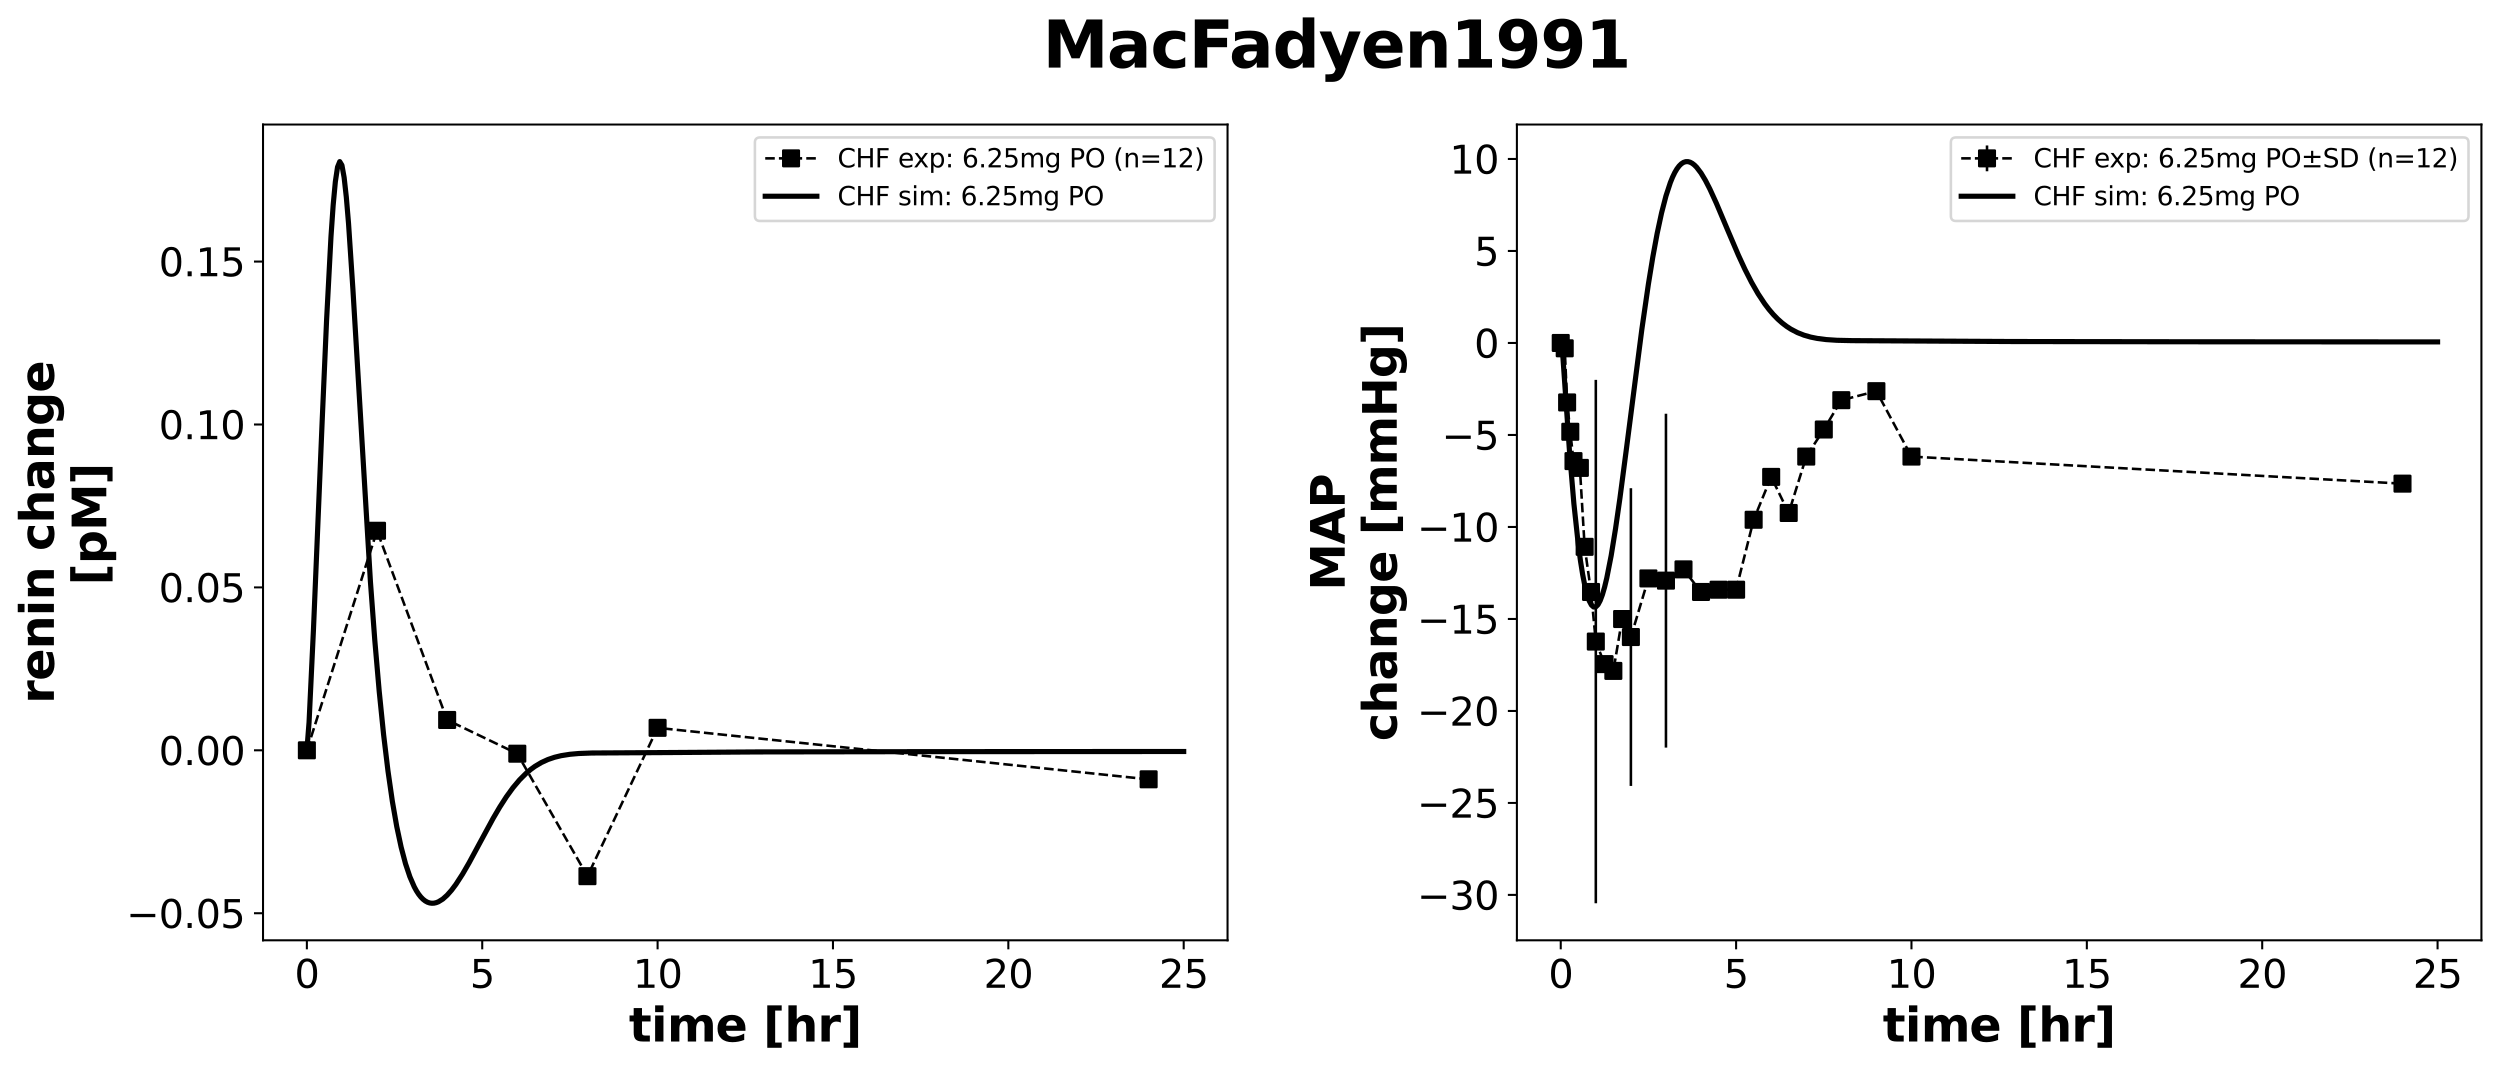 <?xml version="1.0" encoding="utf-8" standalone="no"?>
<!DOCTYPE svg PUBLIC "-//W3C//DTD SVG 1.1//EN"
  "http://www.w3.org/Graphics/SVG/1.1/DTD/svg11.dtd">
<svg xmlns:xlink="http://www.w3.org/1999/xlink" width="968.405pt" height="414.386pt" viewBox="0 0 968.405 414.386" xmlns="http://www.w3.org/2000/svg" version="1.1">
 <defs>
  <style type="text/css">*{stroke-linejoin: round; stroke-linecap: butt}</style>
 </defs>
 <g id="figure_1">
  <g id="patch_1">
   <path d="M 0 414.386 
L 968.405 414.386 
L 968.405 -0 
L 0 -0 
z
" style="fill: #ffffff"/>
  </g>
  <g id="axes_1">
   <g id="patch_2">
    <path d="M 101.885 364.248 
L 475.503 364.248 
L 475.503 48.24 
L 101.885 48.24 
z
" style="fill: #ffffff"/>
   </g>
   <g id="matplotlib.axis_1">
    <g id="xtick_1">
     <g id="line2d_1">
      <defs>
       <path id="m7fe40446ed" d="M 0 0 
L 0 3.5 
" style="stroke: #000000; stroke-width: 0.8"/>
      </defs>
      <g>
       <use xlink:href="#m7fe40446ed" x="118.868" y="364.248" style="stroke: #000000; stroke-width: 0.8"/>
      </g>
     </g>
     <g id="text_1">
      <!-- 0 -->
      <g transform="translate(114.096 382.646) scale(0.15 -0.15)">
       <defs>
        <path id="DejaVuSans-30" d="M 2034 4250 
Q 1547 4250 1301 3770 
Q 1056 3291 1056 2328 
Q 1056 1369 1301 889 
Q 1547 409 2034 409 
Q 2525 409 2770 889 
Q 3016 1369 3016 2328 
Q 3016 3291 2770 3770 
Q 2525 4250 2034 4250 
z
M 2034 4750 
Q 2819 4750 3233 4129 
Q 3647 3509 3647 2328 
Q 3647 1150 3233 529 
Q 2819 -91 2034 -91 
Q 1250 -91 836 529 
Q 422 1150 422 2328 
Q 422 3509 836 4129 
Q 1250 4750 2034 4750 
z
" transform="scale(0.016)"/>
       </defs>
       <use xlink:href="#DejaVuSans-30"/>
      </g>
     </g>
    </g>
    <g id="xtick_2">
     <g id="line2d_2">
      <g>
       <use xlink:href="#m7fe40446ed" x="186.798" y="364.248" style="stroke: #000000; stroke-width: 0.8"/>
      </g>
     </g>
     <g id="text_2">
      <!-- 5 -->
      <g transform="translate(182.026 382.646) scale(0.15 -0.15)">
       <defs>
        <path id="DejaVuSans-35" d="M 691 4666 
L 3169 4666 
L 3169 4134 
L 1269 4134 
L 1269 2991 
Q 1406 3038 1543 3061 
Q 1681 3084 1819 3084 
Q 2600 3084 3056 2656 
Q 3513 2228 3513 1497 
Q 3513 744 3044 326 
Q 2575 -91 1722 -91 
Q 1428 -91 1123 -41 
Q 819 9 494 109 
L 494 744 
Q 775 591 1075 516 
Q 1375 441 1709 441 
Q 2250 441 2565 725 
Q 2881 1009 2881 1497 
Q 2881 1984 2565 2268 
Q 2250 2553 1709 2553 
Q 1456 2553 1204 2497 
Q 953 2441 691 2322 
L 691 4666 
z
" transform="scale(0.016)"/>
       </defs>
       <use xlink:href="#DejaVuSans-35"/>
      </g>
     </g>
    </g>
    <g id="xtick_3">
     <g id="line2d_3">
      <g>
       <use xlink:href="#m7fe40446ed" x="254.729" y="364.248" style="stroke: #000000; stroke-width: 0.8"/>
      </g>
     </g>
     <g id="text_3">
      <!-- 10 -->
      <g transform="translate(245.185 382.646) scale(0.15 -0.15)">
       <defs>
        <path id="DejaVuSans-31" d="M 794 531 
L 1825 531 
L 1825 4091 
L 703 3866 
L 703 4441 
L 1819 4666 
L 2450 4666 
L 2450 531 
L 3481 531 
L 3481 0 
L 794 0 
L 794 531 
z
" transform="scale(0.016)"/>
       </defs>
       <use xlink:href="#DejaVuSans-31"/>
       <use xlink:href="#DejaVuSans-30" transform="translate(63.623 0)"/>
      </g>
     </g>
    </g>
    <g id="xtick_4">
     <g id="line2d_4">
      <g>
       <use xlink:href="#m7fe40446ed" x="322.659" y="364.248" style="stroke: #000000; stroke-width: 0.8"/>
      </g>
     </g>
     <g id="text_4">
      <!-- 15 -->
      <g transform="translate(313.115 382.646) scale(0.15 -0.15)">
       <use xlink:href="#DejaVuSans-31"/>
       <use xlink:href="#DejaVuSans-35" transform="translate(63.623 0)"/>
      </g>
     </g>
    </g>
    <g id="xtick_5">
     <g id="line2d_5">
      <g>
       <use xlink:href="#m7fe40446ed" x="390.59" y="364.248" style="stroke: #000000; stroke-width: 0.8"/>
      </g>
     </g>
     <g id="text_5">
      <!-- 20 -->
      <g transform="translate(381.046 382.646) scale(0.15 -0.15)">
       <defs>
        <path id="DejaVuSans-32" d="M 1228 531 
L 3431 531 
L 3431 0 
L 469 0 
L 469 531 
Q 828 903 1448 1529 
Q 2069 2156 2228 2338 
Q 2531 2678 2651 2914 
Q 2772 3150 2772 3378 
Q 2772 3750 2511 3984 
Q 2250 4219 1831 4219 
Q 1534 4219 1204 4116 
Q 875 4013 500 3803 
L 500 4441 
Q 881 4594 1212 4672 
Q 1544 4750 1819 4750 
Q 2544 4750 2975 4387 
Q 3406 4025 3406 3419 
Q 3406 3131 3298 2873 
Q 3191 2616 2906 2266 
Q 2828 2175 2409 1742 
Q 1991 1309 1228 531 
z
" transform="scale(0.016)"/>
       </defs>
       <use xlink:href="#DejaVuSans-32"/>
       <use xlink:href="#DejaVuSans-30" transform="translate(63.623 0)"/>
      </g>
     </g>
    </g>
    <g id="xtick_6">
     <g id="line2d_6">
      <g>
       <use xlink:href="#m7fe40446ed" x="458.52" y="364.248" style="stroke: #000000; stroke-width: 0.8"/>
      </g>
     </g>
     <g id="text_6">
      <!-- 25 -->
      <g transform="translate(448.976 382.646) scale(0.15 -0.15)">
       <use xlink:href="#DejaVuSans-32"/>
       <use xlink:href="#DejaVuSans-35" transform="translate(63.623 0)"/>
      </g>
     </g>
    </g>
    <g id="text_7">
     <!-- time [hr] -->
     <g transform="translate(243.619 403.442) scale(0.18 -0.18)">
      <defs>
       <path id="DejaVuSans-Bold-74" d="M 1759 4494 
L 1759 3500 
L 2913 3500 
L 2913 2700 
L 1759 2700 
L 1759 1216 
Q 1759 972 1856 886 
Q 1953 800 2241 800 
L 2816 800 
L 2816 0 
L 1856 0 
Q 1194 0 917 276 
Q 641 553 641 1216 
L 641 2700 
L 84 2700 
L 84 3500 
L 641 3500 
L 641 4494 
L 1759 4494 
z
" transform="scale(0.016)"/>
       <path id="DejaVuSans-Bold-69" d="M 538 3500 
L 1656 3500 
L 1656 0 
L 538 0 
L 538 3500 
z
M 538 4863 
L 1656 4863 
L 1656 3950 
L 538 3950 
L 538 4863 
z
" transform="scale(0.016)"/>
       <path id="DejaVuSans-Bold-6d" d="M 3781 2919 
Q 3994 3244 4286 3414 
Q 4578 3584 4928 3584 
Q 5531 3584 5847 3212 
Q 6163 2841 6163 2131 
L 6163 0 
L 5038 0 
L 5038 1825 
Q 5041 1866 5042 1909 
Q 5044 1953 5044 2034 
Q 5044 2406 4934 2573 
Q 4825 2741 4581 2741 
Q 4263 2741 4089 2478 
Q 3916 2216 3909 1719 
L 3909 0 
L 2784 0 
L 2784 1825 
Q 2784 2406 2684 2573 
Q 2584 2741 2328 2741 
Q 2006 2741 1831 2477 
Q 1656 2213 1656 1722 
L 1656 0 
L 531 0 
L 531 3500 
L 1656 3500 
L 1656 2988 
Q 1863 3284 2130 3434 
Q 2397 3584 2719 3584 
Q 3081 3584 3359 3409 
Q 3638 3234 3781 2919 
z
" transform="scale(0.016)"/>
       <path id="DejaVuSans-Bold-65" d="M 4031 1759 
L 4031 1441 
L 1416 1441 
Q 1456 1047 1700 850 
Q 1944 653 2381 653 
Q 2734 653 3104 758 
Q 3475 863 3866 1075 
L 3866 213 
Q 3469 63 3072 -14 
Q 2675 -91 2278 -91 
Q 1328 -91 801 392 
Q 275 875 275 1747 
Q 275 2603 792 3093 
Q 1309 3584 2216 3584 
Q 3041 3584 3536 3087 
Q 4031 2591 4031 1759 
z
M 2881 2131 
Q 2881 2450 2695 2645 
Q 2509 2841 2209 2841 
Q 1884 2841 1681 2658 
Q 1478 2475 1428 2131 
L 2881 2131 
z
" transform="scale(0.016)"/>
       <path id="DejaVuSans-Bold-20" transform="scale(0.016)"/>
       <path id="DejaVuSans-Bold-5b" d="M 550 4863 
L 2491 4863 
L 2491 4159 
L 1613 4159 
L 1613 -141 
L 2491 -141 
L 2491 -844 
L 550 -844 
L 550 4863 
z
" transform="scale(0.016)"/>
       <path id="DejaVuSans-Bold-68" d="M 4056 2131 
L 4056 0 
L 2931 0 
L 2931 347 
L 2931 1625 
Q 2931 2084 2911 2256 
Q 2891 2428 2841 2509 
Q 2775 2619 2662 2680 
Q 2550 2741 2406 2741 
Q 2056 2741 1856 2470 
Q 1656 2200 1656 1722 
L 1656 0 
L 538 0 
L 538 4863 
L 1656 4863 
L 1656 2988 
Q 1909 3294 2193 3439 
Q 2478 3584 2822 3584 
Q 3428 3584 3742 3212 
Q 4056 2841 4056 2131 
z
" transform="scale(0.016)"/>
       <path id="DejaVuSans-Bold-72" d="M 3138 2547 
Q 2991 2616 2845 2648 
Q 2700 2681 2553 2681 
Q 2122 2681 1889 2404 
Q 1656 2128 1656 1613 
L 1656 0 
L 538 0 
L 538 3500 
L 1656 3500 
L 1656 2925 
Q 1872 3269 2151 3426 
Q 2431 3584 2822 3584 
Q 2878 3584 2943 3579 
Q 3009 3575 3134 3559 
L 3138 2547 
z
" transform="scale(0.016)"/>
       <path id="DejaVuSans-Bold-5d" d="M 2375 -844 
L 434 -844 
L 434 -141 
L 1313 -141 
L 1313 4159 
L 434 4159 
L 434 4863 
L 2375 4863 
L 2375 -844 
z
" transform="scale(0.016)"/>
      </defs>
      <use xlink:href="#DejaVuSans-Bold-74"/>
      <use xlink:href="#DejaVuSans-Bold-69" transform="translate(47.803 0)"/>
      <use xlink:href="#DejaVuSans-Bold-6d" transform="translate(82.08 0)"/>
      <use xlink:href="#DejaVuSans-Bold-65" transform="translate(186.279 0)"/>
      <use xlink:href="#DejaVuSans-Bold-20" transform="translate(254.102 0)"/>
      <use xlink:href="#DejaVuSans-Bold-5b" transform="translate(288.916 0)"/>
      <use xlink:href="#DejaVuSans-Bold-68" transform="translate(334.619 0)"/>
      <use xlink:href="#DejaVuSans-Bold-72" transform="translate(405.811 0)"/>
      <use xlink:href="#DejaVuSans-Bold-5d" transform="translate(455.127 0)"/>
     </g>
    </g>
   </g>
   <g id="matplotlib.axis_2">
    <g id="ytick_1">
     <g id="line2d_7">
      <defs>
       <path id="me008aaef11" d="M 0 0 
L -3.5 0 
" style="stroke: #000000; stroke-width: 0.8"/>
      </defs>
      <g>
       <use xlink:href="#me008aaef11" x="101.885" y="353.757" style="stroke: #000000; stroke-width: 0.8"/>
      </g>
     </g>
     <g id="text_8">
      <!-- −0.05 -->
      <g transform="translate(48.917 359.456) scale(0.15 -0.15)">
       <defs>
        <path id="DejaVuSans-2212" d="M 678 2272 
L 4684 2272 
L 4684 1741 
L 678 1741 
L 678 2272 
z
" transform="scale(0.016)"/>
        <path id="DejaVuSans-2e" d="M 684 794 
L 1344 794 
L 1344 0 
L 684 0 
L 684 794 
z
" transform="scale(0.016)"/>
       </defs>
       <use xlink:href="#DejaVuSans-2212"/>
       <use xlink:href="#DejaVuSans-30" transform="translate(83.789 0)"/>
       <use xlink:href="#DejaVuSans-2e" transform="translate(147.412 0)"/>
       <use xlink:href="#DejaVuSans-30" transform="translate(179.199 0)"/>
       <use xlink:href="#DejaVuSans-35" transform="translate(242.822 0)"/>
      </g>
     </g>
    </g>
    <g id="ytick_2">
     <g id="line2d_8">
      <g>
       <use xlink:href="#me008aaef11" x="101.885" y="290.646" style="stroke: #000000; stroke-width: 0.8"/>
      </g>
     </g>
     <g id="text_9">
      <!-- 0.00 -->
      <g transform="translate(61.487 296.345) scale(0.15 -0.15)">
       <use xlink:href="#DejaVuSans-30"/>
       <use xlink:href="#DejaVuSans-2e" transform="translate(63.623 0)"/>
       <use xlink:href="#DejaVuSans-30" transform="translate(95.41 0)"/>
       <use xlink:href="#DejaVuSans-30" transform="translate(159.033 0)"/>
      </g>
     </g>
    </g>
    <g id="ytick_3">
     <g id="line2d_9">
      <g>
       <use xlink:href="#me008aaef11" x="101.885" y="227.536" style="stroke: #000000; stroke-width: 0.8"/>
      </g>
     </g>
     <g id="text_10">
      <!-- 0.05 -->
      <g transform="translate(61.487 233.235) scale(0.15 -0.15)">
       <use xlink:href="#DejaVuSans-30"/>
       <use xlink:href="#DejaVuSans-2e" transform="translate(63.623 0)"/>
       <use xlink:href="#DejaVuSans-30" transform="translate(95.41 0)"/>
       <use xlink:href="#DejaVuSans-35" transform="translate(159.033 0)"/>
      </g>
     </g>
    </g>
    <g id="ytick_4">
     <g id="line2d_10">
      <g>
       <use xlink:href="#me008aaef11" x="101.885" y="164.425" style="stroke: #000000; stroke-width: 0.8"/>
      </g>
     </g>
     <g id="text_11">
      <!-- 0.10 -->
      <g transform="translate(61.487 170.124) scale(0.15 -0.15)">
       <use xlink:href="#DejaVuSans-30"/>
       <use xlink:href="#DejaVuSans-2e" transform="translate(63.623 0)"/>
       <use xlink:href="#DejaVuSans-31" transform="translate(95.41 0)"/>
       <use xlink:href="#DejaVuSans-30" transform="translate(159.033 0)"/>
      </g>
     </g>
    </g>
    <g id="ytick_5">
     <g id="line2d_11">
      <g>
       <use xlink:href="#me008aaef11" x="101.885" y="101.314" style="stroke: #000000; stroke-width: 0.8"/>
      </g>
     </g>
     <g id="text_12">
      <!-- 0.15 -->
      <g transform="translate(61.487 107.013) scale(0.15 -0.15)">
       <use xlink:href="#DejaVuSans-30"/>
       <use xlink:href="#DejaVuSans-2e" transform="translate(63.623 0)"/>
       <use xlink:href="#DejaVuSans-31" transform="translate(95.41 0)"/>
       <use xlink:href="#DejaVuSans-35" transform="translate(159.033 0)"/>
      </g>
     </g>
    </g>
    <g id="text_13">
     <!-- renin change -->
     <g transform="translate(20.877 272.588) rotate(-90) scale(0.18 -0.18)">
      <defs>
       <path id="DejaVuSans-Bold-6e" d="M 4056 2131 
L 4056 0 
L 2931 0 
L 2931 347 
L 2931 1631 
Q 2931 2084 2911 2256 
Q 2891 2428 2841 2509 
Q 2775 2619 2662 2680 
Q 2550 2741 2406 2741 
Q 2056 2741 1856 2470 
Q 1656 2200 1656 1722 
L 1656 0 
L 538 0 
L 538 3500 
L 1656 3500 
L 1656 2988 
Q 1909 3294 2193 3439 
Q 2478 3584 2822 3584 
Q 3428 3584 3742 3212 
Q 4056 2841 4056 2131 
z
" transform="scale(0.016)"/>
       <path id="DejaVuSans-Bold-63" d="M 3366 3391 
L 3366 2478 
Q 3138 2634 2908 2709 
Q 2678 2784 2431 2784 
Q 1963 2784 1702 2511 
Q 1441 2238 1441 1747 
Q 1441 1256 1702 982 
Q 1963 709 2431 709 
Q 2694 709 2930 787 
Q 3166 866 3366 1019 
L 3366 103 
Q 3103 6 2833 -42 
Q 2563 -91 2291 -91 
Q 1344 -91 809 395 
Q 275 881 275 1747 
Q 275 2613 809 3098 
Q 1344 3584 2291 3584 
Q 2566 3584 2833 3536 
Q 3100 3488 3366 3391 
z
" transform="scale(0.016)"/>
       <path id="DejaVuSans-Bold-61" d="M 2106 1575 
Q 1756 1575 1579 1456 
Q 1403 1338 1403 1106 
Q 1403 894 1545 773 
Q 1688 653 1941 653 
Q 2256 653 2472 879 
Q 2688 1106 2688 1447 
L 2688 1575 
L 2106 1575 
z
M 3816 1997 
L 3816 0 
L 2688 0 
L 2688 519 
Q 2463 200 2181 54 
Q 1900 -91 1497 -91 
Q 953 -91 614 226 
Q 275 544 275 1050 
Q 275 1666 698 1953 
Q 1122 2241 2028 2241 
L 2688 2241 
L 2688 2328 
Q 2688 2594 2478 2717 
Q 2269 2841 1825 2841 
Q 1466 2841 1156 2769 
Q 847 2697 581 2553 
L 581 3406 
Q 941 3494 1303 3539 
Q 1666 3584 2028 3584 
Q 2975 3584 3395 3211 
Q 3816 2838 3816 1997 
z
" transform="scale(0.016)"/>
       <path id="DejaVuSans-Bold-67" d="M 2919 594 
Q 2688 288 2409 144 
Q 2131 0 1766 0 
Q 1125 0 706 504 
Q 288 1009 288 1791 
Q 288 2575 706 3076 
Q 1125 3578 1766 3578 
Q 2131 3578 2409 3434 
Q 2688 3291 2919 2981 
L 2919 3500 
L 4044 3500 
L 4044 353 
Q 4044 -491 3511 -936 
Q 2978 -1381 1966 -1381 
Q 1638 -1381 1331 -1331 
Q 1025 -1281 716 -1178 
L 716 -306 
Q 1009 -475 1290 -558 
Q 1572 -641 1856 -641 
Q 2406 -641 2662 -400 
Q 2919 -159 2919 353 
L 2919 594 
z
M 2181 2772 
Q 1834 2772 1640 2515 
Q 1447 2259 1447 1791 
Q 1447 1309 1634 1061 
Q 1822 813 2181 813 
Q 2531 813 2725 1069 
Q 2919 1325 2919 1791 
Q 2919 2259 2725 2515 
Q 2531 2772 2181 2772 
z
" transform="scale(0.016)"/>
      </defs>
      <use xlink:href="#DejaVuSans-Bold-72"/>
      <use xlink:href="#DejaVuSans-Bold-65" transform="translate(49.316 0)"/>
      <use xlink:href="#DejaVuSans-Bold-6e" transform="translate(117.139 0)"/>
      <use xlink:href="#DejaVuSans-Bold-69" transform="translate(188.33 0)"/>
      <use xlink:href="#DejaVuSans-Bold-6e" transform="translate(222.607 0)"/>
      <use xlink:href="#DejaVuSans-Bold-20" transform="translate(293.799 0)"/>
      <use xlink:href="#DejaVuSans-Bold-63" transform="translate(328.613 0)"/>
      <use xlink:href="#DejaVuSans-Bold-68" transform="translate(387.891 0)"/>
      <use xlink:href="#DejaVuSans-Bold-61" transform="translate(459.082 0)"/>
      <use xlink:href="#DejaVuSans-Bold-6e" transform="translate(526.562 0)"/>
      <use xlink:href="#DejaVuSans-Bold-67" transform="translate(597.754 0)"/>
      <use xlink:href="#DejaVuSans-Bold-65" transform="translate(669.336 0)"/>
     </g>
     <!--  [pM] -->
     <g transform="translate(41.174 233.002) rotate(-90) scale(0.18 -0.18)">
      <defs>
       <path id="DejaVuSans-Bold-70" d="M 1656 506 
L 1656 -1331 
L 538 -1331 
L 538 3500 
L 1656 3500 
L 1656 2988 
Q 1888 3294 2169 3439 
Q 2450 3584 2816 3584 
Q 3463 3584 3878 3070 
Q 4294 2556 4294 1747 
Q 4294 938 3878 423 
Q 3463 -91 2816 -91 
Q 2450 -91 2169 54 
Q 1888 200 1656 506 
z
M 2400 2772 
Q 2041 2772 1848 2508 
Q 1656 2244 1656 1747 
Q 1656 1250 1848 986 
Q 2041 722 2400 722 
Q 2759 722 2948 984 
Q 3138 1247 3138 1747 
Q 3138 2247 2948 2509 
Q 2759 2772 2400 2772 
z
" transform="scale(0.016)"/>
       <path id="DejaVuSans-Bold-4d" d="M 588 4666 
L 2119 4666 
L 3181 2169 
L 4250 4666 
L 5778 4666 
L 5778 0 
L 4641 0 
L 4641 3413 
L 3566 897 
L 2803 897 
L 1728 3413 
L 1728 0 
L 588 0 
L 588 4666 
z
" transform="scale(0.016)"/>
      </defs>
      <use xlink:href="#DejaVuSans-Bold-20"/>
      <use xlink:href="#DejaVuSans-Bold-5b" transform="translate(34.814 0)"/>
      <use xlink:href="#DejaVuSans-Bold-70" transform="translate(80.518 0)"/>
      <use xlink:href="#DejaVuSans-Bold-4d" transform="translate(152.1 0)"/>
      <use xlink:href="#DejaVuSans-Bold-5d" transform="translate(251.611 0)"/>
     </g>
    </g>
   </g>
   <g id="line2d_12">
    <path d="M 118.868 290.646 
L 146.04 205.591 
L 173.212 278.883 
L 200.384 291.948 
L 227.557 339.404 
L 254.729 281.937 
L 444.934 301.883 
" clip-path="url(#pdf35cd6c3c)" style="fill: none; stroke-dasharray: 3.7,1.6; stroke-dashoffset: 0; stroke: #000000"/>
    <defs>
     <path id="m1f5edc1f0c" d="M -3 3 
L 3 3 
L 3 -3 
L -3 -3 
z
" style="stroke: #000000; stroke-linejoin: miter"/>
    </defs>
    <g clip-path="url(#pdf35cd6c3c)">
     <use xlink:href="#m1f5edc1f0c" x="118.868" y="290.646" style="stroke: #000000; stroke-linejoin: miter"/>
     <use xlink:href="#m1f5edc1f0c" x="146.04" y="205.591" style="stroke: #000000; stroke-linejoin: miter"/>
     <use xlink:href="#m1f5edc1f0c" x="173.212" y="278.883" style="stroke: #000000; stroke-linejoin: miter"/>
     <use xlink:href="#m1f5edc1f0c" x="200.384" y="291.948" style="stroke: #000000; stroke-linejoin: miter"/>
     <use xlink:href="#m1f5edc1f0c" x="227.557" y="339.404" style="stroke: #000000; stroke-linejoin: miter"/>
     <use xlink:href="#m1f5edc1f0c" x="254.729" y="281.937" style="stroke: #000000; stroke-linejoin: miter"/>
     <use xlink:href="#m1f5edc1f0c" x="444.934" y="301.883" style="stroke: #000000; stroke-linejoin: miter"/>
    </g>
   </g>
   <g id="line2d_13">
    <path d="M 118.868 290.646 
L 119.717 279.771 
L 121.415 244.047 
L 124.812 162.737 
L 126.51 123.913 
L 128.208 91.72 
L 129.057 79.46 
L 129.907 70.355 
L 130.756 64.694 
L 131.605 62.604 
L 132.454 64.029 
L 133.303 68.744 
L 134.152 76.384 
L 135.001 86.483 
L 136.7 111.994 
L 143.493 225.409 
L 145.191 248.143 
L 146.889 267.784 
L 148.587 284.52 
L 150.286 298.629 
L 151.984 310.413 
L 153.682 320.16 
L 155.38 328.134 
L 157.079 334.563 
L 158.777 339.642 
L 160.475 343.54 
L 161.324 345.092 
L 162.174 346.4 
L 163.023 347.479 
L 163.872 348.342 
L 164.721 349.003 
L 165.57 349.473 
L 166.419 349.763 
L 167.268 349.884 
L 168.117 349.845 
L 168.967 349.656 
L 169.816 349.325 
L 171.514 348.273 
L 173.212 346.753 
L 174.91 344.828 
L 176.609 342.556 
L 179.156 338.62 
L 181.704 334.221 
L 185.949 326.348 
L 191.044 316.961 
L 193.591 312.624 
L 196.139 308.664 
L 198.686 305.15 
L 201.234 302.115 
L 203.781 299.567 
L 205.479 298.129 
L 207.177 296.888 
L 209.725 295.366 
L 212.272 294.201 
L 214.82 293.338 
L 217.367 292.719 
L 220.764 292.183 
L 224.16 291.88 
L 229.255 291.685 
L 238.595 291.632 
L 258.974 291.508 
L 293.789 291.267 
L 358.323 291.161 
L 458.52 291.1 
L 458.52 291.1 
" clip-path="url(#pdf35cd6c3c)" style="fill: none; stroke: #000000; stroke-width: 2; stroke-linecap: square"/>
   </g>
   <g id="patch_3">
    <path d="M 101.885 364.248 
L 101.885 48.24 
" style="fill: none; stroke: #000000; stroke-width: 0.8; stroke-linejoin: miter; stroke-linecap: square"/>
   </g>
   <g id="patch_4">
    <path d="M 475.503 364.248 
L 475.503 48.24 
" style="fill: none; stroke: #000000; stroke-width: 0.8; stroke-linejoin: miter; stroke-linecap: square"/>
   </g>
   <g id="patch_5">
    <path d="M 101.885 364.248 
L 475.503 364.248 
" style="fill: none; stroke: #000000; stroke-width: 0.8; stroke-linejoin: miter; stroke-linecap: square"/>
   </g>
   <g id="patch_6">
    <path d="M 101.885 48.24 
L 475.503 48.24 
" style="fill: none; stroke: #000000; stroke-width: 0.8; stroke-linejoin: miter; stroke-linecap: square"/>
   </g>
   <g id="legend_1">
    <g id="patch_7">
     <path d="M 294.42 85.596 
L 468.503 85.596 
Q 470.503 85.596 470.503 83.596 
L 470.503 55.24 
Q 470.503 53.24 468.503 53.24 
L 294.42 53.24 
Q 292.42 53.24 292.42 55.24 
L 292.42 83.596 
Q 292.42 85.596 294.42 85.596 
z
" style="fill: #ffffff; opacity: 0.8; stroke: #cccccc; stroke-linejoin: miter"/>
    </g>
    <g id="line2d_14">
     <path d="M 296.42 61.338 
L 316.42 61.338 
" style="fill: none; stroke-dasharray: 3.7,1.6; stroke-dashoffset: 0; stroke: #000000"/>
    </g>
    <g id="line2d_15">
     <g>
      <use xlink:href="#m1f5edc1f0c" x="306.42" y="61.338" style="stroke: #000000; stroke-linejoin: miter"/>
     </g>
    </g>
    <g id="text_14">
     <!-- CHF exp: 6.25mg PO (n=12) -->
     <g transform="translate(324.42 64.838) scale(0.1 -0.1)">
      <defs>
       <path id="DejaVuSans-43" d="M 4122 4306 
L 4122 3641 
Q 3803 3938 3442 4084 
Q 3081 4231 2675 4231 
Q 1875 4231 1450 3742 
Q 1025 3253 1025 2328 
Q 1025 1406 1450 917 
Q 1875 428 2675 428 
Q 3081 428 3442 575 
Q 3803 722 4122 1019 
L 4122 359 
Q 3791 134 3420 21 
Q 3050 -91 2638 -91 
Q 1578 -91 968 557 
Q 359 1206 359 2328 
Q 359 3453 968 4101 
Q 1578 4750 2638 4750 
Q 3056 4750 3426 4639 
Q 3797 4528 4122 4306 
z
" transform="scale(0.016)"/>
       <path id="DejaVuSans-48" d="M 628 4666 
L 1259 4666 
L 1259 2753 
L 3553 2753 
L 3553 4666 
L 4184 4666 
L 4184 0 
L 3553 0 
L 3553 2222 
L 1259 2222 
L 1259 0 
L 628 0 
L 628 4666 
z
" transform="scale(0.016)"/>
       <path id="DejaVuSans-46" d="M 628 4666 
L 3309 4666 
L 3309 4134 
L 1259 4134 
L 1259 2759 
L 3109 2759 
L 3109 2228 
L 1259 2228 
L 1259 0 
L 628 0 
L 628 4666 
z
" transform="scale(0.016)"/>
       <path id="DejaVuSans-20" transform="scale(0.016)"/>
       <path id="DejaVuSans-65" d="M 3597 1894 
L 3597 1613 
L 953 1613 
Q 991 1019 1311 708 
Q 1631 397 2203 397 
Q 2534 397 2845 478 
Q 3156 559 3463 722 
L 3463 178 
Q 3153 47 2828 -22 
Q 2503 -91 2169 -91 
Q 1331 -91 842 396 
Q 353 884 353 1716 
Q 353 2575 817 3079 
Q 1281 3584 2069 3584 
Q 2775 3584 3186 3129 
Q 3597 2675 3597 1894 
z
M 3022 2063 
Q 3016 2534 2758 2815 
Q 2500 3097 2075 3097 
Q 1594 3097 1305 2825 
Q 1016 2553 972 2059 
L 3022 2063 
z
" transform="scale(0.016)"/>
       <path id="DejaVuSans-78" d="M 3513 3500 
L 2247 1797 
L 3578 0 
L 2900 0 
L 1881 1375 
L 863 0 
L 184 0 
L 1544 1831 
L 300 3500 
L 978 3500 
L 1906 2253 
L 2834 3500 
L 3513 3500 
z
" transform="scale(0.016)"/>
       <path id="DejaVuSans-70" d="M 1159 525 
L 1159 -1331 
L 581 -1331 
L 581 3500 
L 1159 3500 
L 1159 2969 
Q 1341 3281 1617 3432 
Q 1894 3584 2278 3584 
Q 2916 3584 3314 3078 
Q 3713 2572 3713 1747 
Q 3713 922 3314 415 
Q 2916 -91 2278 -91 
Q 1894 -91 1617 61 
Q 1341 213 1159 525 
z
M 3116 1747 
Q 3116 2381 2855 2742 
Q 2594 3103 2138 3103 
Q 1681 3103 1420 2742 
Q 1159 2381 1159 1747 
Q 1159 1113 1420 752 
Q 1681 391 2138 391 
Q 2594 391 2855 752 
Q 3116 1113 3116 1747 
z
" transform="scale(0.016)"/>
       <path id="DejaVuSans-3a" d="M 750 794 
L 1409 794 
L 1409 0 
L 750 0 
L 750 794 
z
M 750 3309 
L 1409 3309 
L 1409 2516 
L 750 2516 
L 750 3309 
z
" transform="scale(0.016)"/>
       <path id="DejaVuSans-36" d="M 2113 2584 
Q 1688 2584 1439 2293 
Q 1191 2003 1191 1497 
Q 1191 994 1439 701 
Q 1688 409 2113 409 
Q 2538 409 2786 701 
Q 3034 994 3034 1497 
Q 3034 2003 2786 2293 
Q 2538 2584 2113 2584 
z
M 3366 4563 
L 3366 3988 
Q 3128 4100 2886 4159 
Q 2644 4219 2406 4219 
Q 1781 4219 1451 3797 
Q 1122 3375 1075 2522 
Q 1259 2794 1537 2939 
Q 1816 3084 2150 3084 
Q 2853 3084 3261 2657 
Q 3669 2231 3669 1497 
Q 3669 778 3244 343 
Q 2819 -91 2113 -91 
Q 1303 -91 875 529 
Q 447 1150 447 2328 
Q 447 3434 972 4092 
Q 1497 4750 2381 4750 
Q 2619 4750 2861 4703 
Q 3103 4656 3366 4563 
z
" transform="scale(0.016)"/>
       <path id="DejaVuSans-6d" d="M 3328 2828 
Q 3544 3216 3844 3400 
Q 4144 3584 4550 3584 
Q 5097 3584 5394 3201 
Q 5691 2819 5691 2113 
L 5691 0 
L 5113 0 
L 5113 2094 
Q 5113 2597 4934 2840 
Q 4756 3084 4391 3084 
Q 3944 3084 3684 2787 
Q 3425 2491 3425 1978 
L 3425 0 
L 2847 0 
L 2847 2094 
Q 2847 2600 2669 2842 
Q 2491 3084 2119 3084 
Q 1678 3084 1418 2786 
Q 1159 2488 1159 1978 
L 1159 0 
L 581 0 
L 581 3500 
L 1159 3500 
L 1159 2956 
Q 1356 3278 1631 3431 
Q 1906 3584 2284 3584 
Q 2666 3584 2933 3390 
Q 3200 3197 3328 2828 
z
" transform="scale(0.016)"/>
       <path id="DejaVuSans-67" d="M 2906 1791 
Q 2906 2416 2648 2759 
Q 2391 3103 1925 3103 
Q 1463 3103 1205 2759 
Q 947 2416 947 1791 
Q 947 1169 1205 825 
Q 1463 481 1925 481 
Q 2391 481 2648 825 
Q 2906 1169 2906 1791 
z
M 3481 434 
Q 3481 -459 3084 -895 
Q 2688 -1331 1869 -1331 
Q 1566 -1331 1297 -1286 
Q 1028 -1241 775 -1147 
L 775 -588 
Q 1028 -725 1275 -790 
Q 1522 -856 1778 -856 
Q 2344 -856 2625 -561 
Q 2906 -266 2906 331 
L 2906 616 
Q 2728 306 2450 153 
Q 2172 0 1784 0 
Q 1141 0 747 490 
Q 353 981 353 1791 
Q 353 2603 747 3093 
Q 1141 3584 1784 3584 
Q 2172 3584 2450 3431 
Q 2728 3278 2906 2969 
L 2906 3500 
L 3481 3500 
L 3481 434 
z
" transform="scale(0.016)"/>
       <path id="DejaVuSans-50" d="M 1259 4147 
L 1259 2394 
L 2053 2394 
Q 2494 2394 2734 2622 
Q 2975 2850 2975 3272 
Q 2975 3691 2734 3919 
Q 2494 4147 2053 4147 
L 1259 4147 
z
M 628 4666 
L 2053 4666 
Q 2838 4666 3239 4311 
Q 3641 3956 3641 3272 
Q 3641 2581 3239 2228 
Q 2838 1875 2053 1875 
L 1259 1875 
L 1259 0 
L 628 0 
L 628 4666 
z
" transform="scale(0.016)"/>
       <path id="DejaVuSans-4f" d="M 2522 4238 
Q 1834 4238 1429 3725 
Q 1025 3213 1025 2328 
Q 1025 1447 1429 934 
Q 1834 422 2522 422 
Q 3209 422 3611 934 
Q 4013 1447 4013 2328 
Q 4013 3213 3611 3725 
Q 3209 4238 2522 4238 
z
M 2522 4750 
Q 3503 4750 4090 4092 
Q 4678 3434 4678 2328 
Q 4678 1225 4090 567 
Q 3503 -91 2522 -91 
Q 1538 -91 948 565 
Q 359 1222 359 2328 
Q 359 3434 948 4092 
Q 1538 4750 2522 4750 
z
" transform="scale(0.016)"/>
       <path id="DejaVuSans-28" d="M 1984 4856 
Q 1566 4138 1362 3434 
Q 1159 2731 1159 2009 
Q 1159 1288 1364 580 
Q 1569 -128 1984 -844 
L 1484 -844 
Q 1016 -109 783 600 
Q 550 1309 550 2009 
Q 550 2706 781 3412 
Q 1013 4119 1484 4856 
L 1984 4856 
z
" transform="scale(0.016)"/>
       <path id="DejaVuSans-6e" d="M 3513 2113 
L 3513 0 
L 2938 0 
L 2938 2094 
Q 2938 2591 2744 2837 
Q 2550 3084 2163 3084 
Q 1697 3084 1428 2787 
Q 1159 2491 1159 1978 
L 1159 0 
L 581 0 
L 581 3500 
L 1159 3500 
L 1159 2956 
Q 1366 3272 1645 3428 
Q 1925 3584 2291 3584 
Q 2894 3584 3203 3211 
Q 3513 2838 3513 2113 
z
" transform="scale(0.016)"/>
       <path id="DejaVuSans-3d" d="M 678 2906 
L 4684 2906 
L 4684 2381 
L 678 2381 
L 678 2906 
z
M 678 1631 
L 4684 1631 
L 4684 1100 
L 678 1100 
L 678 1631 
z
" transform="scale(0.016)"/>
       <path id="DejaVuSans-29" d="M 513 4856 
L 1013 4856 
Q 1481 4119 1714 3412 
Q 1947 2706 1947 2009 
Q 1947 1309 1714 600 
Q 1481 -109 1013 -844 
L 513 -844 
Q 928 -128 1133 580 
Q 1338 1288 1338 2009 
Q 1338 2731 1133 3434 
Q 928 4138 513 4856 
z
" transform="scale(0.016)"/>
      </defs>
      <use xlink:href="#DejaVuSans-43"/>
      <use xlink:href="#DejaVuSans-48" transform="translate(69.824 0)"/>
      <use xlink:href="#DejaVuSans-46" transform="translate(145.02 0)"/>
      <use xlink:href="#DejaVuSans-20" transform="translate(202.539 0)"/>
      <use xlink:href="#DejaVuSans-65" transform="translate(234.326 0)"/>
      <use xlink:href="#DejaVuSans-78" transform="translate(294.1 0)"/>
      <use xlink:href="#DejaVuSans-70" transform="translate(353.279 0)"/>
      <use xlink:href="#DejaVuSans-3a" transform="translate(416.756 0)"/>
      <use xlink:href="#DejaVuSans-20" transform="translate(450.447 0)"/>
      <use xlink:href="#DejaVuSans-36" transform="translate(482.234 0)"/>
      <use xlink:href="#DejaVuSans-2e" transform="translate(545.857 0)"/>
      <use xlink:href="#DejaVuSans-32" transform="translate(577.645 0)"/>
      <use xlink:href="#DejaVuSans-35" transform="translate(641.268 0)"/>
      <use xlink:href="#DejaVuSans-6d" transform="translate(704.891 0)"/>
      <use xlink:href="#DejaVuSans-67" transform="translate(802.303 0)"/>
      <use xlink:href="#DejaVuSans-20" transform="translate(865.779 0)"/>
      <use xlink:href="#DejaVuSans-50" transform="translate(897.566 0)"/>
      <use xlink:href="#DejaVuSans-4f" transform="translate(957.869 0)"/>
      <use xlink:href="#DejaVuSans-20" transform="translate(1036.58 0)"/>
      <use xlink:href="#DejaVuSans-28" transform="translate(1068.367 0)"/>
      <use xlink:href="#DejaVuSans-6e" transform="translate(1107.381 0)"/>
      <use xlink:href="#DejaVuSans-3d" transform="translate(1170.76 0)"/>
      <use xlink:href="#DejaVuSans-31" transform="translate(1254.549 0)"/>
      <use xlink:href="#DejaVuSans-32" transform="translate(1318.172 0)"/>
      <use xlink:href="#DejaVuSans-29" transform="translate(1381.795 0)"/>
     </g>
    </g>
    <g id="line2d_16">
     <path d="M 296.42 76.017 
L 316.42 76.017 
" style="fill: none; stroke: #000000; stroke-width: 2; stroke-linecap: square"/>
    </g>
    <g id="line2d_17"/>
    <g id="text_15">
     <!-- CHF sim: 6.25mg PO -->
     <g transform="translate(324.42 79.517) scale(0.1 -0.1)">
      <defs>
       <path id="DejaVuSans-73" d="M 2834 3397 
L 2834 2853 
Q 2591 2978 2328 3040 
Q 2066 3103 1784 3103 
Q 1356 3103 1142 2972 
Q 928 2841 928 2578 
Q 928 2378 1081 2264 
Q 1234 2150 1697 2047 
L 1894 2003 
Q 2506 1872 2764 1633 
Q 3022 1394 3022 966 
Q 3022 478 2636 193 
Q 2250 -91 1575 -91 
Q 1294 -91 989 -36 
Q 684 19 347 128 
L 347 722 
Q 666 556 975 473 
Q 1284 391 1588 391 
Q 1994 391 2212 530 
Q 2431 669 2431 922 
Q 2431 1156 2273 1281 
Q 2116 1406 1581 1522 
L 1381 1569 
Q 847 1681 609 1914 
Q 372 2147 372 2553 
Q 372 3047 722 3315 
Q 1072 3584 1716 3584 
Q 2034 3584 2315 3537 
Q 2597 3491 2834 3397 
z
" transform="scale(0.016)"/>
       <path id="DejaVuSans-69" d="M 603 3500 
L 1178 3500 
L 1178 0 
L 603 0 
L 603 3500 
z
M 603 4863 
L 1178 4863 
L 1178 4134 
L 603 4134 
L 603 4863 
z
" transform="scale(0.016)"/>
      </defs>
      <use xlink:href="#DejaVuSans-43"/>
      <use xlink:href="#DejaVuSans-48" transform="translate(69.824 0)"/>
      <use xlink:href="#DejaVuSans-46" transform="translate(145.02 0)"/>
      <use xlink:href="#DejaVuSans-20" transform="translate(202.539 0)"/>
      <use xlink:href="#DejaVuSans-73" transform="translate(234.326 0)"/>
      <use xlink:href="#DejaVuSans-69" transform="translate(286.426 0)"/>
      <use xlink:href="#DejaVuSans-6d" transform="translate(314.209 0)"/>
      <use xlink:href="#DejaVuSans-3a" transform="translate(411.621 0)"/>
      <use xlink:href="#DejaVuSans-20" transform="translate(445.312 0)"/>
      <use xlink:href="#DejaVuSans-36" transform="translate(477.1 0)"/>
      <use xlink:href="#DejaVuSans-2e" transform="translate(540.723 0)"/>
      <use xlink:href="#DejaVuSans-32" transform="translate(572.51 0)"/>
      <use xlink:href="#DejaVuSans-35" transform="translate(636.133 0)"/>
      <use xlink:href="#DejaVuSans-6d" transform="translate(699.756 0)"/>
      <use xlink:href="#DejaVuSans-67" transform="translate(797.168 0)"/>
      <use xlink:href="#DejaVuSans-20" transform="translate(860.645 0)"/>
      <use xlink:href="#DejaVuSans-50" transform="translate(892.432 0)"/>
      <use xlink:href="#DejaVuSans-4f" transform="translate(952.734 0)"/>
     </g>
    </g>
   </g>
  </g>
  <g id="axes_2">
   <g id="patch_8">
    <path d="M 587.588 364.248 
L 961.205 364.248 
L 961.205 48.24 
L 587.588 48.24 
z
" style="fill: #ffffff"/>
   </g>
   <g id="matplotlib.axis_3">
    <g id="xtick_7">
     <g id="line2d_18">
      <g>
       <use xlink:href="#m7fe40446ed" x="604.57" y="364.248" style="stroke: #000000; stroke-width: 0.8"/>
      </g>
     </g>
     <g id="text_16">
      <!-- 0 -->
      <g transform="translate(599.799 382.646) scale(0.15 -0.15)">
       <use xlink:href="#DejaVuSans-30"/>
      </g>
     </g>
    </g>
    <g id="xtick_8">
     <g id="line2d_19">
      <g>
       <use xlink:href="#m7fe40446ed" x="672.501" y="364.248" style="stroke: #000000; stroke-width: 0.8"/>
      </g>
     </g>
     <g id="text_17">
      <!-- 5 -->
      <g transform="translate(667.729 382.646) scale(0.15 -0.15)">
       <use xlink:href="#DejaVuSans-35"/>
      </g>
     </g>
    </g>
    <g id="xtick_9">
     <g id="line2d_20">
      <g>
       <use xlink:href="#m7fe40446ed" x="740.431" y="364.248" style="stroke: #000000; stroke-width: 0.8"/>
      </g>
     </g>
     <g id="text_18">
      <!-- 10 -->
      <g transform="translate(730.888 382.646) scale(0.15 -0.15)">
       <use xlink:href="#DejaVuSans-31"/>
       <use xlink:href="#DejaVuSans-30" transform="translate(63.623 0)"/>
      </g>
     </g>
    </g>
    <g id="xtick_10">
     <g id="line2d_21">
      <g>
       <use xlink:href="#m7fe40446ed" x="808.362" y="364.248" style="stroke: #000000; stroke-width: 0.8"/>
      </g>
     </g>
     <g id="text_19">
      <!-- 15 -->
      <g transform="translate(798.818 382.646) scale(0.15 -0.15)">
       <use xlink:href="#DejaVuSans-31"/>
       <use xlink:href="#DejaVuSans-35" transform="translate(63.623 0)"/>
      </g>
     </g>
    </g>
    <g id="xtick_11">
     <g id="line2d_22">
      <g>
       <use xlink:href="#m7fe40446ed" x="876.292" y="364.248" style="stroke: #000000; stroke-width: 0.8"/>
      </g>
     </g>
     <g id="text_20">
      <!-- 20 -->
      <g transform="translate(866.748 382.646) scale(0.15 -0.15)">
       <use xlink:href="#DejaVuSans-32"/>
       <use xlink:href="#DejaVuSans-30" transform="translate(63.623 0)"/>
      </g>
     </g>
    </g>
    <g id="xtick_12">
     <g id="line2d_23">
      <g>
       <use xlink:href="#m7fe40446ed" x="944.223" y="364.248" style="stroke: #000000; stroke-width: 0.8"/>
      </g>
     </g>
     <g id="text_21">
      <!-- 25 -->
      <g transform="translate(934.679 382.646) scale(0.15 -0.15)">
       <use xlink:href="#DejaVuSans-32"/>
       <use xlink:href="#DejaVuSans-35" transform="translate(63.623 0)"/>
      </g>
     </g>
    </g>
    <g id="text_22">
     <!-- time [hr] -->
     <g transform="translate(729.322 403.442) scale(0.18 -0.18)">
      <use xlink:href="#DejaVuSans-Bold-74"/>
      <use xlink:href="#DejaVuSans-Bold-69" transform="translate(47.803 0)"/>
      <use xlink:href="#DejaVuSans-Bold-6d" transform="translate(82.08 0)"/>
      <use xlink:href="#DejaVuSans-Bold-65" transform="translate(186.279 0)"/>
      <use xlink:href="#DejaVuSans-Bold-20" transform="translate(254.102 0)"/>
      <use xlink:href="#DejaVuSans-Bold-5b" transform="translate(288.916 0)"/>
      <use xlink:href="#DejaVuSans-Bold-68" transform="translate(334.619 0)"/>
      <use xlink:href="#DejaVuSans-Bold-72" transform="translate(405.811 0)"/>
      <use xlink:href="#DejaVuSans-Bold-5d" transform="translate(455.127 0)"/>
     </g>
    </g>
   </g>
   <g id="matplotlib.axis_4">
    <g id="ytick_6">
     <g id="line2d_24">
      <g>
       <use xlink:href="#me008aaef11" x="587.588" y="346.662" style="stroke: #000000; stroke-width: 0.8"/>
      </g>
     </g>
     <g id="text_23">
      <!-- −30 -->
      <g transform="translate(548.931 352.361) scale(0.15 -0.15)">
       <defs>
        <path id="DejaVuSans-33" d="M 2597 2516 
Q 3050 2419 3304 2112 
Q 3559 1806 3559 1356 
Q 3559 666 3084 287 
Q 2609 -91 1734 -91 
Q 1441 -91 1130 -33 
Q 819 25 488 141 
L 488 750 
Q 750 597 1062 519 
Q 1375 441 1716 441 
Q 2309 441 2620 675 
Q 2931 909 2931 1356 
Q 2931 1769 2642 2001 
Q 2353 2234 1838 2234 
L 1294 2234 
L 1294 2753 
L 1863 2753 
Q 2328 2753 2575 2939 
Q 2822 3125 2822 3475 
Q 2822 3834 2567 4026 
Q 2313 4219 1838 4219 
Q 1578 4219 1281 4162 
Q 984 4106 628 3988 
L 628 4550 
Q 988 4650 1302 4700 
Q 1616 4750 1894 4750 
Q 2613 4750 3031 4423 
Q 3450 4097 3450 3541 
Q 3450 3153 3228 2886 
Q 3006 2619 2597 2516 
z
" transform="scale(0.016)"/>
       </defs>
       <use xlink:href="#DejaVuSans-2212"/>
       <use xlink:href="#DejaVuSans-33" transform="translate(83.789 0)"/>
       <use xlink:href="#DejaVuSans-30" transform="translate(147.412 0)"/>
      </g>
     </g>
    </g>
    <g id="ytick_7">
     <g id="line2d_25">
      <g>
       <use xlink:href="#me008aaef11" x="587.588" y="311.026" style="stroke: #000000; stroke-width: 0.8"/>
      </g>
     </g>
     <g id="text_24">
      <!-- −25 -->
      <g transform="translate(548.931 316.725) scale(0.15 -0.15)">
       <use xlink:href="#DejaVuSans-2212"/>
       <use xlink:href="#DejaVuSans-32" transform="translate(83.789 0)"/>
       <use xlink:href="#DejaVuSans-35" transform="translate(147.412 0)"/>
      </g>
     </g>
    </g>
    <g id="ytick_8">
     <g id="line2d_26">
      <g>
       <use xlink:href="#me008aaef11" x="587.588" y="275.39" style="stroke: #000000; stroke-width: 0.8"/>
      </g>
     </g>
     <g id="text_25">
      <!-- −20 -->
      <g transform="translate(548.931 281.089) scale(0.15 -0.15)">
       <use xlink:href="#DejaVuSans-2212"/>
       <use xlink:href="#DejaVuSans-32" transform="translate(83.789 0)"/>
       <use xlink:href="#DejaVuSans-30" transform="translate(147.412 0)"/>
      </g>
     </g>
    </g>
    <g id="ytick_9">
     <g id="line2d_27">
      <g>
       <use xlink:href="#me008aaef11" x="587.588" y="239.754" style="stroke: #000000; stroke-width: 0.8"/>
      </g>
     </g>
     <g id="text_26">
      <!-- −15 -->
      <g transform="translate(548.931 245.453) scale(0.15 -0.15)">
       <use xlink:href="#DejaVuSans-2212"/>
       <use xlink:href="#DejaVuSans-31" transform="translate(83.789 0)"/>
       <use xlink:href="#DejaVuSans-35" transform="translate(147.412 0)"/>
      </g>
     </g>
    </g>
    <g id="ytick_10">
     <g id="line2d_28">
      <g>
       <use xlink:href="#me008aaef11" x="587.588" y="204.118" style="stroke: #000000; stroke-width: 0.8"/>
      </g>
     </g>
     <g id="text_27">
      <!-- −10 -->
      <g transform="translate(548.931 209.817) scale(0.15 -0.15)">
       <use xlink:href="#DejaVuSans-2212"/>
       <use xlink:href="#DejaVuSans-31" transform="translate(83.789 0)"/>
       <use xlink:href="#DejaVuSans-30" transform="translate(147.412 0)"/>
      </g>
     </g>
    </g>
    <g id="ytick_11">
     <g id="line2d_29">
      <g>
       <use xlink:href="#me008aaef11" x="587.588" y="168.483" style="stroke: #000000; stroke-width: 0.8"/>
      </g>
     </g>
     <g id="text_28">
      <!-- −5 -->
      <g transform="translate(558.475 174.181) scale(0.15 -0.15)">
       <use xlink:href="#DejaVuSans-2212"/>
       <use xlink:href="#DejaVuSans-35" transform="translate(83.789 0)"/>
      </g>
     </g>
    </g>
    <g id="ytick_12">
     <g id="line2d_30">
      <g>
       <use xlink:href="#me008aaef11" x="587.588" y="132.847" style="stroke: #000000; stroke-width: 0.8"/>
      </g>
     </g>
     <g id="text_29">
      <!-- 0 -->
      <g transform="translate(571.044 138.546) scale(0.15 -0.15)">
       <use xlink:href="#DejaVuSans-30"/>
      </g>
     </g>
    </g>
    <g id="ytick_13">
     <g id="line2d_31">
      <g>
       <use xlink:href="#me008aaef11" x="587.588" y="97.211" style="stroke: #000000; stroke-width: 0.8"/>
      </g>
     </g>
     <g id="text_30">
      <!-- 5 -->
      <g transform="translate(571.044 102.91) scale(0.15 -0.15)">
       <use xlink:href="#DejaVuSans-35"/>
      </g>
     </g>
    </g>
    <g id="ytick_14">
     <g id="line2d_32">
      <g>
       <use xlink:href="#me008aaef11" x="587.588" y="61.575" style="stroke: #000000; stroke-width: 0.8"/>
      </g>
     </g>
     <g id="text_31">
      <!-- 10 -->
      <g transform="translate(561.5 67.274) scale(0.15 -0.15)">
       <use xlink:href="#DejaVuSans-31"/>
       <use xlink:href="#DejaVuSans-30" transform="translate(63.623 0)"/>
      </g>
     </g>
    </g>
    <g id="text_32">
     <!-- MAP -->
     <g transform="translate(520.891 228.762) rotate(-90) scale(0.18 -0.18)">
      <defs>
       <path id="DejaVuSans-Bold-41" d="M 3419 850 
L 1538 850 
L 1241 0 
L 31 0 
L 1759 4666 
L 3194 4666 
L 4922 0 
L 3713 0 
L 3419 850 
z
M 1838 1716 
L 3116 1716 
L 2478 3572 
L 1838 1716 
z
" transform="scale(0.016)"/>
       <path id="DejaVuSans-Bold-50" d="M 588 4666 
L 2584 4666 
Q 3475 4666 3951 4270 
Q 4428 3875 4428 3144 
Q 4428 2409 3951 2014 
Q 3475 1619 2584 1619 
L 1791 1619 
L 1791 0 
L 588 0 
L 588 4666 
z
M 1791 3794 
L 1791 2491 
L 2456 2491 
Q 2806 2491 2997 2661 
Q 3188 2831 3188 3144 
Q 3188 3456 2997 3625 
Q 2806 3794 2456 3794 
L 1791 3794 
z
" transform="scale(0.016)"/>
      </defs>
      <use xlink:href="#DejaVuSans-Bold-4d"/>
      <use xlink:href="#DejaVuSans-Bold-41" transform="translate(99.512 0)"/>
      <use xlink:href="#DejaVuSans-Bold-50" transform="translate(176.904 0)"/>
     </g>
     <!-- change [mmHg] -->
     <g transform="translate(541.047 287.103) rotate(-90) scale(0.18 -0.18)">
      <defs>
       <path id="DejaVuSans-Bold-48" d="M 588 4666 
L 1791 4666 
L 1791 2888 
L 3566 2888 
L 3566 4666 
L 4769 4666 
L 4769 0 
L 3566 0 
L 3566 1978 
L 1791 1978 
L 1791 0 
L 588 0 
L 588 4666 
z
" transform="scale(0.016)"/>
      </defs>
      <use xlink:href="#DejaVuSans-Bold-63"/>
      <use xlink:href="#DejaVuSans-Bold-68" transform="translate(59.277 0)"/>
      <use xlink:href="#DejaVuSans-Bold-61" transform="translate(130.469 0)"/>
      <use xlink:href="#DejaVuSans-Bold-6e" transform="translate(197.949 0)"/>
      <use xlink:href="#DejaVuSans-Bold-67" transform="translate(269.141 0)"/>
      <use xlink:href="#DejaVuSans-Bold-65" transform="translate(340.723 0)"/>
      <use xlink:href="#DejaVuSans-Bold-20" transform="translate(408.545 0)"/>
      <use xlink:href="#DejaVuSans-Bold-5b" transform="translate(443.359 0)"/>
      <use xlink:href="#DejaVuSans-Bold-6d" transform="translate(489.062 0)"/>
      <use xlink:href="#DejaVuSans-Bold-6d" transform="translate(593.262 0)"/>
      <use xlink:href="#DejaVuSans-Bold-48" transform="translate(697.461 0)"/>
      <use xlink:href="#DejaVuSans-Bold-67" transform="translate(781.152 0)"/>
      <use xlink:href="#DejaVuSans-Bold-5d" transform="translate(852.734 0)"/>
     </g>
    </g>
   </g>
   <g id="LineCollection_1">
    <path clip-path="url(#pdb74d5b27a)" style="fill: none; stroke: #000000"/>
    <path clip-path="url(#pdb74d5b27a)" style="fill: none; stroke: #000000"/>
    <path clip-path="url(#pdb74d5b27a)" style="fill: none; stroke: #000000"/>
    <path clip-path="url(#pdb74d5b27a)" style="fill: none; stroke: #000000"/>
    <path clip-path="url(#pdb74d5b27a)" style="fill: none; stroke: #000000"/>
    <path clip-path="url(#pdb74d5b27a)" style="fill: none; stroke: #000000"/>
    <path clip-path="url(#pdb74d5b27a)" style="fill: none; stroke: #000000"/>
    <path clip-path="url(#pdb74d5b27a)" style="fill: none; stroke: #000000"/>
    <path d="M 618.157 349.884 
L 618.157 147.156 
" clip-path="url(#pdb74d5b27a)" style="fill: none; stroke: #000000"/>
    <path clip-path="url(#pdb74d5b27a)" style="fill: none; stroke: #000000"/>
    <path clip-path="url(#pdb74d5b27a)" style="fill: none; stroke: #000000"/>
    <path clip-path="url(#pdb74d5b27a)" style="fill: none; stroke: #000000"/>
    <path d="M 631.743 304.445 
L 631.743 189.1 
" clip-path="url(#pdb74d5b27a)" style="fill: none; stroke: #000000"/>
    <path clip-path="url(#pdb74d5b27a)" style="fill: none; stroke: #000000"/>
    <path d="M 645.329 289.59 
L 645.329 160.263 
" clip-path="url(#pdb74d5b27a)" style="fill: none; stroke: #000000"/>
    <path clip-path="url(#pdb74d5b27a)" style="fill: none; stroke: #000000"/>
    <path clip-path="url(#pdb74d5b27a)" style="fill: none; stroke: #000000"/>
    <path clip-path="url(#pdb74d5b27a)" style="fill: none; stroke: #000000"/>
    <path clip-path="url(#pdb74d5b27a)" style="fill: none; stroke: #000000"/>
    <path clip-path="url(#pdb74d5b27a)" style="fill: none; stroke: #000000"/>
    <path clip-path="url(#pdb74d5b27a)" style="fill: none; stroke: #000000"/>
    <path clip-path="url(#pdb74d5b27a)" style="fill: none; stroke: #000000"/>
    <path clip-path="url(#pdb74d5b27a)" style="fill: none; stroke: #000000"/>
    <path clip-path="url(#pdb74d5b27a)" style="fill: none; stroke: #000000"/>
    <path clip-path="url(#pdb74d5b27a)" style="fill: none; stroke: #000000"/>
    <path clip-path="url(#pdb74d5b27a)" style="fill: none; stroke: #000000"/>
    <path clip-path="url(#pdb74d5b27a)" style="fill: none; stroke: #000000"/>
    <path clip-path="url(#pdb74d5b27a)" style="fill: none; stroke: #000000"/>
   </g>
   <g id="line2d_33">
    <path d="M 604.57 132.847 
L 606.114 134.922 
L 607.041 155.894 
L 608.276 167.254 
L 609.511 178.614 
L 611.981 181.235 
L 613.834 211.819 
L 616.304 229.296 
L 618.157 248.52 
L 621.553 257.258 
L 624.95 259.88 
L 628.346 239.782 
L 631.743 246.772 
L 638.536 224.053 
L 645.329 224.927 
L 652.122 220.557 
L 658.915 229.296 
L 665.708 228.422 
L 672.501 228.422 
L 679.294 201.333 
L 686.087 184.73 
L 692.88 198.712 
L 699.673 176.866 
L 706.466 166.38 
L 713.259 155.02 
L 726.845 151.525 
L 740.431 176.866 
L 930.637 187.352 
" clip-path="url(#pdb74d5b27a)" style="fill: none; stroke-dasharray: 3.7,1.6; stroke-dashoffset: 0; stroke: #000000"/>
    <g clip-path="url(#pdb74d5b27a)">
     <use xlink:href="#m1f5edc1f0c" x="604.57" y="132.847" style="stroke: #000000; stroke-linejoin: miter"/>
     <use xlink:href="#m1f5edc1f0c" x="606.114" y="134.922" style="stroke: #000000; stroke-linejoin: miter"/>
     <use xlink:href="#m1f5edc1f0c" x="607.041" y="155.894" style="stroke: #000000; stroke-linejoin: miter"/>
     <use xlink:href="#m1f5edc1f0c" x="608.276" y="167.254" style="stroke: #000000; stroke-linejoin: miter"/>
     <use xlink:href="#m1f5edc1f0c" x="609.511" y="178.614" style="stroke: #000000; stroke-linejoin: miter"/>
     <use xlink:href="#m1f5edc1f0c" x="611.981" y="181.235" style="stroke: #000000; stroke-linejoin: miter"/>
     <use xlink:href="#m1f5edc1f0c" x="613.834" y="211.819" style="stroke: #000000; stroke-linejoin: miter"/>
     <use xlink:href="#m1f5edc1f0c" x="616.304" y="229.296" style="stroke: #000000; stroke-linejoin: miter"/>
     <use xlink:href="#m1f5edc1f0c" x="618.157" y="248.52" style="stroke: #000000; stroke-linejoin: miter"/>
     <use xlink:href="#m1f5edc1f0c" x="621.553" y="257.258" style="stroke: #000000; stroke-linejoin: miter"/>
     <use xlink:href="#m1f5edc1f0c" x="624.95" y="259.88" style="stroke: #000000; stroke-linejoin: miter"/>
     <use xlink:href="#m1f5edc1f0c" x="628.346" y="239.782" style="stroke: #000000; stroke-linejoin: miter"/>
     <use xlink:href="#m1f5edc1f0c" x="631.743" y="246.772" style="stroke: #000000; stroke-linejoin: miter"/>
     <use xlink:href="#m1f5edc1f0c" x="638.536" y="224.053" style="stroke: #000000; stroke-linejoin: miter"/>
     <use xlink:href="#m1f5edc1f0c" x="645.329" y="224.927" style="stroke: #000000; stroke-linejoin: miter"/>
     <use xlink:href="#m1f5edc1f0c" x="652.122" y="220.557" style="stroke: #000000; stroke-linejoin: miter"/>
     <use xlink:href="#m1f5edc1f0c" x="658.915" y="229.296" style="stroke: #000000; stroke-linejoin: miter"/>
     <use xlink:href="#m1f5edc1f0c" x="665.708" y="228.422" style="stroke: #000000; stroke-linejoin: miter"/>
     <use xlink:href="#m1f5edc1f0c" x="672.501" y="228.422" style="stroke: #000000; stroke-linejoin: miter"/>
     <use xlink:href="#m1f5edc1f0c" x="679.294" y="201.333" style="stroke: #000000; stroke-linejoin: miter"/>
     <use xlink:href="#m1f5edc1f0c" x="686.087" y="184.73" style="stroke: #000000; stroke-linejoin: miter"/>
     <use xlink:href="#m1f5edc1f0c" x="692.88" y="198.712" style="stroke: #000000; stroke-linejoin: miter"/>
     <use xlink:href="#m1f5edc1f0c" x="699.673" y="176.866" style="stroke: #000000; stroke-linejoin: miter"/>
     <use xlink:href="#m1f5edc1f0c" x="706.466" y="166.38" style="stroke: #000000; stroke-linejoin: miter"/>
     <use xlink:href="#m1f5edc1f0c" x="713.259" y="155.02" style="stroke: #000000; stroke-linejoin: miter"/>
     <use xlink:href="#m1f5edc1f0c" x="726.845" y="151.525" style="stroke: #000000; stroke-linejoin: miter"/>
     <use xlink:href="#m1f5edc1f0c" x="740.431" y="176.866" style="stroke: #000000; stroke-linejoin: miter"/>
     <use xlink:href="#m1f5edc1f0c" x="930.637" y="187.352" style="stroke: #000000; stroke-linejoin: miter"/>
    </g>
   </g>
   <g id="line2d_34">
    <path d="M 604.57 132.847 
L 605.42 138.475 
L 607.967 174.965 
L 609.665 195.124 
L 611.364 210.917 
L 612.213 217.24 
L 613.062 222.555 
L 613.911 226.894 
L 614.76 230.29 
L 615.609 232.772 
L 616.458 234.373 
L 617.307 235.125 
L 618.157 235.063 
L 619.006 234.223 
L 619.855 232.644 
L 620.704 230.369 
L 621.553 227.444 
L 622.402 223.915 
L 624.1 215.251 
L 625.799 204.795 
L 627.497 192.977 
L 630.044 173.623 
L 635.988 127.564 
L 638.536 109.991 
L 640.234 99.574 
L 641.932 90.368 
L 643.63 82.465 
L 645.329 75.916 
L 647.027 70.728 
L 647.876 68.636 
L 648.725 66.873 
L 649.574 65.428 
L 650.424 64.292 
L 651.273 63.455 
L 652.122 62.904 
L 652.971 62.625 
L 653.82 62.604 
L 654.669 62.826 
L 655.518 63.277 
L 656.367 63.939 
L 657.217 64.798 
L 658.915 67.038 
L 660.613 69.87 
L 662.311 73.169 
L 664.859 78.738 
L 669.104 88.813 
L 673.35 98.76 
L 675.897 104.278 
L 678.445 109.302 
L 680.992 113.759 
L 683.54 117.621 
L 685.238 119.865 
L 686.936 121.852 
L 688.634 123.595 
L 690.333 125.107 
L 692.031 126.406 
L 693.729 127.511 
L 696.277 128.843 
L 698.824 129.844 
L 701.371 130.575 
L 703.919 131.092 
L 707.315 131.533 
L 711.561 131.817 
L 717.505 131.95 
L 779.491 132.295 
L 849.12 132.393 
L 944.223 132.444 
L 944.223 132.444 
" clip-path="url(#pdb74d5b27a)" style="fill: none; stroke: #000000; stroke-width: 2; stroke-linecap: square"/>
   </g>
   <g id="patch_9">
    <path d="M 587.588 364.248 
L 587.588 48.24 
" style="fill: none; stroke: #000000; stroke-width: 0.8; stroke-linejoin: miter; stroke-linecap: square"/>
   </g>
   <g id="patch_10">
    <path d="M 961.205 364.248 
L 961.205 48.24 
" style="fill: none; stroke: #000000; stroke-width: 0.8; stroke-linejoin: miter; stroke-linecap: square"/>
   </g>
   <g id="patch_11">
    <path d="M 587.588 364.248 
L 961.205 364.248 
" style="fill: none; stroke: #000000; stroke-width: 0.8; stroke-linejoin: miter; stroke-linecap: square"/>
   </g>
   <g id="patch_12">
    <path d="M 587.588 48.24 
L 961.205 48.24 
" style="fill: none; stroke: #000000; stroke-width: 0.8; stroke-linejoin: miter; stroke-linecap: square"/>
   </g>
   <g id="legend_2">
    <g id="patch_13">
     <path d="M 757.694 85.596 
L 954.205 85.596 
Q 956.205 85.596 956.205 83.596 
L 956.205 55.24 
Q 956.205 53.24 954.205 53.24 
L 757.694 53.24 
Q 755.694 53.24 755.694 55.24 
L 755.694 83.596 
Q 755.694 85.596 757.694 85.596 
z
" style="fill: #ffffff; opacity: 0.8; stroke: #cccccc; stroke-linejoin: miter"/>
    </g>
    <g id="LineCollection_2">
     <path d="M 769.694 66.338 
L 769.694 56.338 
" style="fill: none; stroke: #000000"/>
    </g>
    <g id="line2d_35">
     <path d="M 759.694 61.338 
L 779.694 61.338 
" style="fill: none; stroke-dasharray: 3.7,1.6; stroke-dashoffset: 0; stroke: #000000"/>
    </g>
    <g id="line2d_36">
     <g>
      <use xlink:href="#m1f5edc1f0c" x="769.694" y="61.338" style="stroke: #000000; stroke-linejoin: miter"/>
     </g>
    </g>
    <g id="text_33">
     <!-- CHF exp: 6.25mg PO±SD (n=12) -->
     <g transform="translate(787.694 64.838) scale(0.1 -0.1)">
      <defs>
       <path id="DejaVuSans-b1" d="M 2944 4013 
L 2944 2803 
L 4684 2803 
L 4684 2272 
L 2944 2272 
L 2944 1063 
L 2419 1063 
L 2419 2272 
L 678 2272 
L 678 2803 
L 2419 2803 
L 2419 4013 
L 2944 4013 
z
M 678 531 
L 4684 531 
L 4684 0 
L 678 0 
L 678 531 
z
" transform="scale(0.016)"/>
       <path id="DejaVuSans-53" d="M 3425 4513 
L 3425 3897 
Q 3066 4069 2747 4153 
Q 2428 4238 2131 4238 
Q 1616 4238 1336 4038 
Q 1056 3838 1056 3469 
Q 1056 3159 1242 3001 
Q 1428 2844 1947 2747 
L 2328 2669 
Q 3034 2534 3370 2195 
Q 3706 1856 3706 1288 
Q 3706 609 3251 259 
Q 2797 -91 1919 -91 
Q 1588 -91 1214 -16 
Q 841 59 441 206 
L 441 856 
Q 825 641 1194 531 
Q 1563 422 1919 422 
Q 2459 422 2753 634 
Q 3047 847 3047 1241 
Q 3047 1584 2836 1778 
Q 2625 1972 2144 2069 
L 1759 2144 
Q 1053 2284 737 2584 
Q 422 2884 422 3419 
Q 422 4038 858 4394 
Q 1294 4750 2059 4750 
Q 2388 4750 2728 4690 
Q 3069 4631 3425 4513 
z
" transform="scale(0.016)"/>
       <path id="DejaVuSans-44" d="M 1259 4147 
L 1259 519 
L 2022 519 
Q 2988 519 3436 956 
Q 3884 1394 3884 2338 
Q 3884 3275 3436 3711 
Q 2988 4147 2022 4147 
L 1259 4147 
z
M 628 4666 
L 1925 4666 
Q 3281 4666 3915 4102 
Q 4550 3538 4550 2338 
Q 4550 1131 3912 565 
Q 3275 0 1925 0 
L 628 0 
L 628 4666 
z
" transform="scale(0.016)"/>
      </defs>
      <use xlink:href="#DejaVuSans-43"/>
      <use xlink:href="#DejaVuSans-48" transform="translate(69.824 0)"/>
      <use xlink:href="#DejaVuSans-46" transform="translate(145.02 0)"/>
      <use xlink:href="#DejaVuSans-20" transform="translate(202.539 0)"/>
      <use xlink:href="#DejaVuSans-65" transform="translate(234.326 0)"/>
      <use xlink:href="#DejaVuSans-78" transform="translate(294.1 0)"/>
      <use xlink:href="#DejaVuSans-70" transform="translate(353.279 0)"/>
      <use xlink:href="#DejaVuSans-3a" transform="translate(416.756 0)"/>
      <use xlink:href="#DejaVuSans-20" transform="translate(450.447 0)"/>
      <use xlink:href="#DejaVuSans-36" transform="translate(482.234 0)"/>
      <use xlink:href="#DejaVuSans-2e" transform="translate(545.857 0)"/>
      <use xlink:href="#DejaVuSans-32" transform="translate(577.645 0)"/>
      <use xlink:href="#DejaVuSans-35" transform="translate(641.268 0)"/>
      <use xlink:href="#DejaVuSans-6d" transform="translate(704.891 0)"/>
      <use xlink:href="#DejaVuSans-67" transform="translate(802.303 0)"/>
      <use xlink:href="#DejaVuSans-20" transform="translate(865.779 0)"/>
      <use xlink:href="#DejaVuSans-50" transform="translate(897.566 0)"/>
      <use xlink:href="#DejaVuSans-4f" transform="translate(957.869 0)"/>
      <use xlink:href="#DejaVuSans-b1" transform="translate(1036.58 0)"/>
      <use xlink:href="#DejaVuSans-53" transform="translate(1120.369 0)"/>
      <use xlink:href="#DejaVuSans-44" transform="translate(1183.846 0)"/>
      <use xlink:href="#DejaVuSans-20" transform="translate(1260.848 0)"/>
      <use xlink:href="#DejaVuSans-28" transform="translate(1292.635 0)"/>
      <use xlink:href="#DejaVuSans-6e" transform="translate(1331.648 0)"/>
      <use xlink:href="#DejaVuSans-3d" transform="translate(1395.027 0)"/>
      <use xlink:href="#DejaVuSans-31" transform="translate(1478.816 0)"/>
      <use xlink:href="#DejaVuSans-32" transform="translate(1542.439 0)"/>
      <use xlink:href="#DejaVuSans-29" transform="translate(1606.062 0)"/>
     </g>
    </g>
    <g id="line2d_37">
     <path d="M 759.694 76.017 
L 779.694 76.017 
" style="fill: none; stroke: #000000; stroke-width: 2; stroke-linecap: square"/>
    </g>
    <g id="line2d_38"/>
    <g id="text_34">
     <!-- CHF sim: 6.25mg PO -->
     <g transform="translate(787.694 79.517) scale(0.1 -0.1)">
      <use xlink:href="#DejaVuSans-43"/>
      <use xlink:href="#DejaVuSans-48" transform="translate(69.824 0)"/>
      <use xlink:href="#DejaVuSans-46" transform="translate(145.02 0)"/>
      <use xlink:href="#DejaVuSans-20" transform="translate(202.539 0)"/>
      <use xlink:href="#DejaVuSans-73" transform="translate(234.326 0)"/>
      <use xlink:href="#DejaVuSans-69" transform="translate(286.426 0)"/>
      <use xlink:href="#DejaVuSans-6d" transform="translate(314.209 0)"/>
      <use xlink:href="#DejaVuSans-3a" transform="translate(411.621 0)"/>
      <use xlink:href="#DejaVuSans-20" transform="translate(445.312 0)"/>
      <use xlink:href="#DejaVuSans-36" transform="translate(477.1 0)"/>
      <use xlink:href="#DejaVuSans-2e" transform="translate(540.723 0)"/>
      <use xlink:href="#DejaVuSans-32" transform="translate(572.51 0)"/>
      <use xlink:href="#DejaVuSans-35" transform="translate(636.133 0)"/>
      <use xlink:href="#DejaVuSans-6d" transform="translate(699.756 0)"/>
      <use xlink:href="#DejaVuSans-67" transform="translate(797.168 0)"/>
      <use xlink:href="#DejaVuSans-20" transform="translate(860.645 0)"/>
      <use xlink:href="#DejaVuSans-50" transform="translate(892.432 0)"/>
      <use xlink:href="#DejaVuSans-4f" transform="translate(952.734 0)"/>
     </g>
    </g>
   </g>
  </g>
  <g id="text_35">
   <!-- MacFadyen1991 -->
   <g transform="translate(403.898 26.196) scale(0.25 -0.25)">
    <defs>
     <path id="DejaVuSans-Bold-46" d="M 588 4666 
L 3834 4666 
L 3834 3756 
L 1791 3756 
L 1791 2888 
L 3713 2888 
L 3713 1978 
L 1791 1978 
L 1791 0 
L 588 0 
L 588 4666 
z
" transform="scale(0.016)"/>
     <path id="DejaVuSans-Bold-64" d="M 2919 2988 
L 2919 4863 
L 4044 4863 
L 4044 0 
L 2919 0 
L 2919 506 
Q 2688 197 2409 53 
Q 2131 -91 1766 -91 
Q 1119 -91 703 423 
Q 288 938 288 1747 
Q 288 2556 703 3070 
Q 1119 3584 1766 3584 
Q 2128 3584 2408 3439 
Q 2688 3294 2919 2988 
z
M 2181 722 
Q 2541 722 2730 984 
Q 2919 1247 2919 1747 
Q 2919 2247 2730 2509 
Q 2541 2772 2181 2772 
Q 1825 2772 1636 2509 
Q 1447 2247 1447 1747 
Q 1447 1247 1636 984 
Q 1825 722 2181 722 
z
" transform="scale(0.016)"/>
     <path id="DejaVuSans-Bold-79" d="M 78 3500 
L 1197 3500 
L 2138 1125 
L 2938 3500 
L 4056 3500 
L 2584 -331 
Q 2363 -916 2067 -1148 
Q 1772 -1381 1288 -1381 
L 641 -1381 
L 641 -647 
L 991 -647 
Q 1275 -647 1404 -556 
Q 1534 -466 1606 -231 
L 1638 -134 
L 78 3500 
z
" transform="scale(0.016)"/>
     <path id="DejaVuSans-Bold-31" d="M 750 831 
L 1813 831 
L 1813 3847 
L 722 3622 
L 722 4441 
L 1806 4666 
L 2950 4666 
L 2950 831 
L 4013 831 
L 4013 0 
L 750 0 
L 750 831 
z
" transform="scale(0.016)"/>
     <path id="DejaVuSans-Bold-39" d="M 641 103 
L 641 966 
Q 928 831 1190 764 
Q 1453 697 1709 697 
Q 2247 697 2547 995 
Q 2847 1294 2900 1881 
Q 2688 1725 2447 1647 
Q 2206 1569 1925 1569 
Q 1209 1569 770 1986 
Q 331 2403 331 3084 
Q 331 3838 820 4291 
Q 1309 4744 2131 4744 
Q 3044 4744 3544 4128 
Q 4044 3513 4044 2388 
Q 4044 1231 3459 570 
Q 2875 -91 1856 -91 
Q 1528 -91 1228 -42 
Q 928 6 641 103 
z
M 2125 2350 
Q 2441 2350 2600 2554 
Q 2759 2759 2759 3169 
Q 2759 3575 2600 3781 
Q 2441 3988 2125 3988 
Q 1809 3988 1650 3781 
Q 1491 3575 1491 3169 
Q 1491 2759 1650 2554 
Q 1809 2350 2125 2350 
z
" transform="scale(0.016)"/>
    </defs>
    <use xlink:href="#DejaVuSans-Bold-4d"/>
    <use xlink:href="#DejaVuSans-Bold-61" transform="translate(99.512 0)"/>
    <use xlink:href="#DejaVuSans-Bold-63" transform="translate(166.992 0)"/>
    <use xlink:href="#DejaVuSans-Bold-46" transform="translate(226.27 0)"/>
    <use xlink:href="#DejaVuSans-Bold-61" transform="translate(288.705 0)"/>
    <use xlink:href="#DejaVuSans-Bold-64" transform="translate(356.186 0)"/>
    <use xlink:href="#DejaVuSans-Bold-79" transform="translate(427.768 0)"/>
    <use xlink:href="#DejaVuSans-Bold-65" transform="translate(492.953 0)"/>
    <use xlink:href="#DejaVuSans-Bold-6e" transform="translate(560.775 0)"/>
    <use xlink:href="#DejaVuSans-Bold-31" transform="translate(631.967 0)"/>
    <use xlink:href="#DejaVuSans-Bold-39" transform="translate(701.547 0)"/>
    <use xlink:href="#DejaVuSans-Bold-39" transform="translate(771.127 0)"/>
    <use xlink:href="#DejaVuSans-Bold-31" transform="translate(840.707 0)"/>
   </g>
  </g>
 </g>
 <defs>
  <clipPath id="pdf35cd6c3c">
   <rect x="101.885" y="48.24" width="373.617" height="316.008"/>
  </clipPath>
  <clipPath id="pdb74d5b27a">
   <rect x="587.588" y="48.24" width="373.617" height="316.008"/>
  </clipPath>
 </defs>
</svg>
